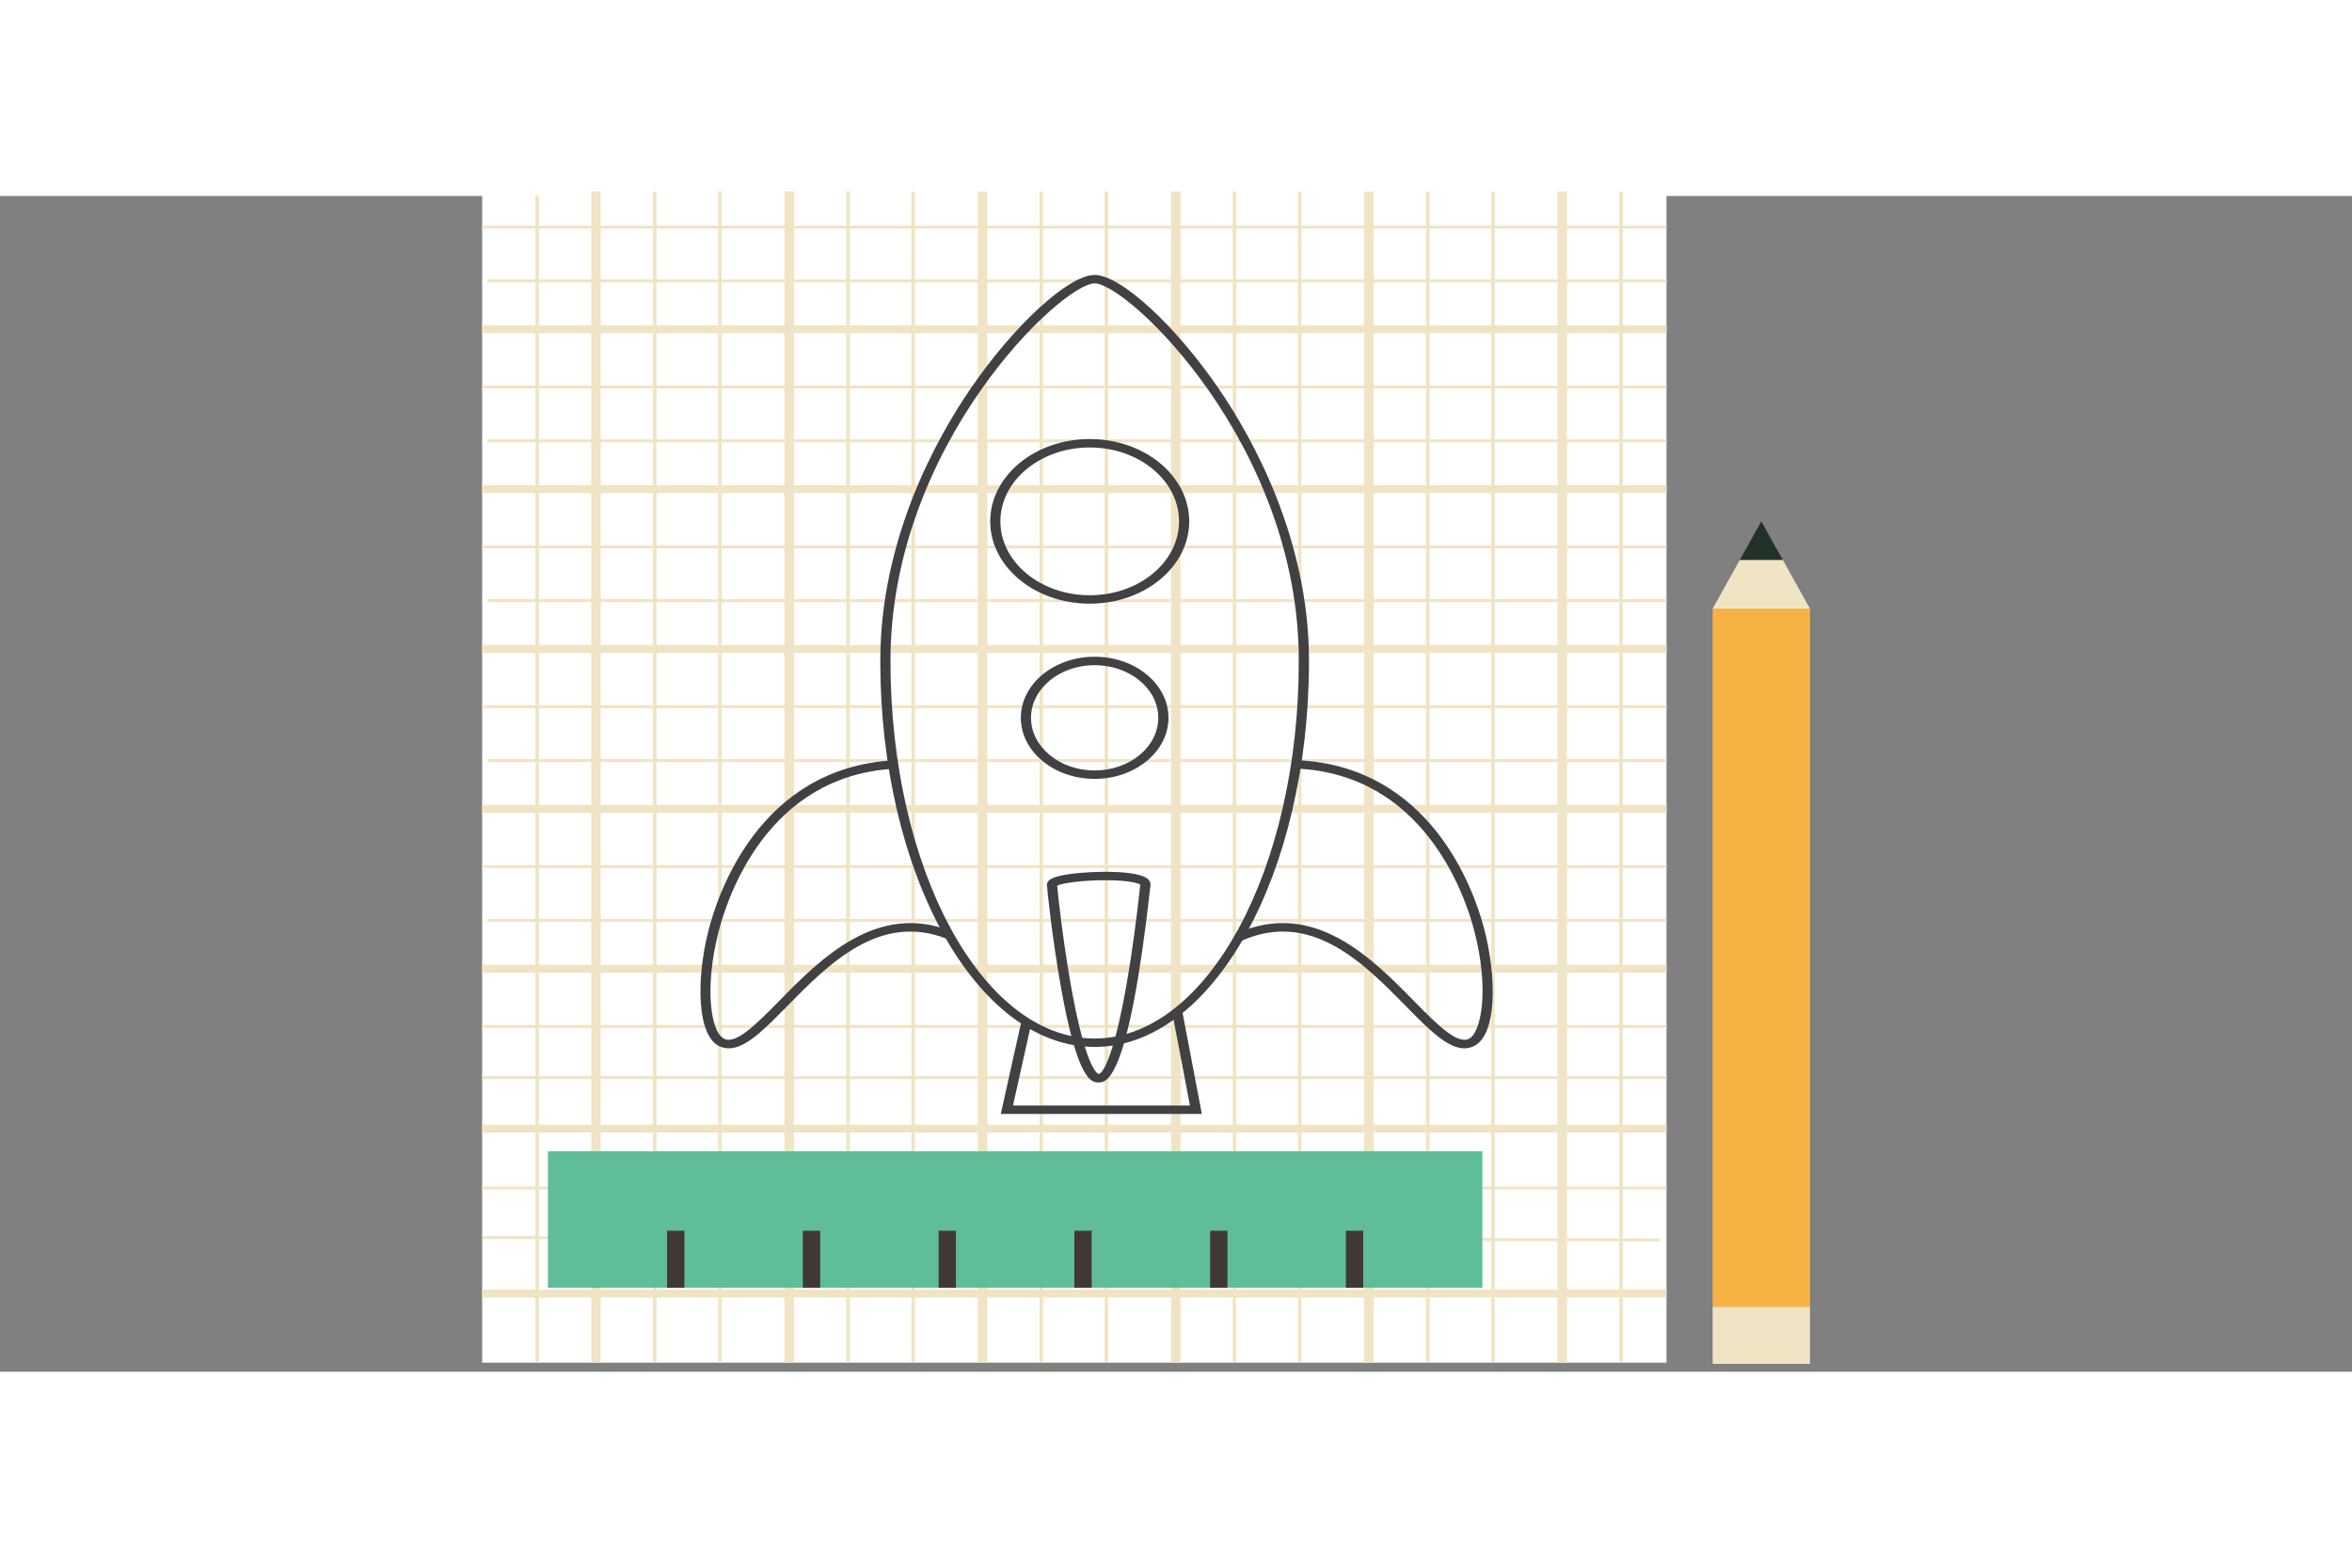 <?xml version="1.0" encoding="utf-8"?>
<!-- Generator: Adobe Illustrator 16.0.0, SVG Export Plug-In . SVG Version: 6.00 Build 0)  -->
<!DOCTYPE svg PUBLIC "-//W3C//DTD SVG 1.1//EN" "http://www.w3.org/Graphics/SVG/1.1/DTD/svg11.dtd">
<svg version="1.1" id="Layer_1" xmlns="http://www.w3.org/2000/svg" xmlns:xlink="http://www.w3.org/1999/xlink" x="0px" y="0px"
	 width="300px" height="200px" viewBox="0 0 400 200" enable-background="new 0 0 400 200" xml:space="preserve">
<rect x="0" y="0" width="400" height="200" fill="#808080" stroke="none"/>
<g>
	<g>
		<rect x="82" y="-0.769" fill="#FFFFFF" width="201.414" height="199.229"/>
		<g>
			<defs>
				<rect id="SVGID_1_" x="82" y="-0.769" width="201.414" height="199.229"/>
			</defs>
			<clipPath id="SVGID_2_">
				<use xlink:href="#SVGID_1_"  overflow="visible"/>
			</clipPath>
			<g clip-path="url(#SVGID_2_)">
				<g>
					<rect x="100.548" y="-0.769" fill="#F1E4C4" width="1.621" height="199.229"/>
					<rect x="133.414" y="-0.769" fill="#F1E4C4" width="1.622" height="199.229"/>
					<rect x="166.28" y="-0.769" fill="#F1E4C4" width="1.622" height="199.229"/>
					<rect x="199.146" y="-0.769" fill="#F1E4C4" width="1.622" height="199.229"/>
					<rect x="232.013" y="-0.769" fill="#F1E4C4" width="1.621" height="199.229"/>
					<rect x="264.878" y="-0.769" fill="#F1E4C4" width="1.622" height="199.229"/>
				</g>
				<g>
					<rect x="111.053" y="-0.83" fill="#F1E4C4" width="0.608" height="199.232"/>
					<rect x="143.919" y="-0.83" fill="#F1E4C4" width="0.608" height="199.232"/>
					<rect x="176.786" y="-0.83" fill="#F1E4C4" width="0.608" height="199.232"/>
					<rect x="209.652" y="-0.83" fill="#F1E4C4" width="0.607" height="199.232"/>
					<rect x="242.519" y="-0.83" fill="#F1E4C4" width="0.607" height="199.232"/>
					<rect x="275.384" y="-0.83" fill="#F1E4C4" width="0.608" height="199.232"/>
				</g>
				<g>
					<rect x="122.133" y="-0.83" fill="#F1E4C4" width="0.608" height="199.232"/>
					<rect x="154.999" y="-0.83" fill="#F1E4C4" width="0.608" height="199.232"/>
					<rect x="187.865" y="-0.83" fill="#F1E4C4" width="0.608" height="199.232"/>
					<rect x="220.731" y="-0.83" fill="#F1E4C4" width="0.607" height="199.232"/>
					<rect x="253.597" y="-0.83" fill="#F1E4C4" width="0.608" height="199.232"/>
					<rect x="91.056" y="-0.098" fill="#F1E4C4" width="0.608" height="199.232"/>
				</g>
				<g>
					<rect x="81.189" y="22" fill="#F1E4C4" width="202.271" height="1.342"/>
					<rect x="81.189" y="49.194" fill="#F1E4C4" width="202.271" height="1.342"/>
					<rect x="81.189" y="76.389" fill="#F1E4C4" width="202.271" height="1.342"/>
					<rect x="81.189" y="103.584" fill="#F1E4C4" width="202.271" height="1.342"/>
					<rect x="81.189" y="130.778" fill="#F1E4C4" width="202.271" height="1.343"/>
					<rect x="81.189" y="157.973" fill="#F1E4C4" width="202.271" height="1.342"/>
				</g>
				<g>
					<rect x="82" y="186.042" fill="#F1E4C4" width="202.271" height="1.342"/>
				</g>
				<g>
					<rect x="77.208" y="5.042" fill="#F1E4C4" width="240.78" height="0.503"/>
					<rect x="78.831" y="32.236" fill="#F1E4C4" width="240.78" height="0.503"/>
					<rect x="78.831" y="59.431" fill="#F1E4C4" width="240.78" height="0.503"/>
					<rect x="78.831" y="86.626" fill="#F1E4C4" width="240.78" height="0.503"/>
					<rect x="76.398" y="113.82" fill="#F1E4C4" width="240.779" height="0.504"/>
					<rect x="78.831" y="141.016" fill="#F1E4C4" width="240.78" height="0.503"/>
					<rect x="77.135" y="149.712" fill="#F1E4C4" width="240.781" height="0.505"/>
					<rect x="82.002" y="168.497" fill="#F1E4C4" width="201.592" height="0.502"/>
					
						<rect x="82.002" y="177.199" transform="matrix(1 0.002 -0.002 1 0.428 -0.438)" fill="#F1E4C4" width="200.161" height="0.502"/>
				</g>
				<g>
					<rect x="82.883" y="14.209" fill="#F1E4C4" width="240.78" height="0.503"/>
					<rect x="82.883" y="41.404" fill="#F1E4C4" width="240.78" height="0.503"/>
					<rect x="82.883" y="68.599" fill="#F1E4C4" width="240.78" height="0.503"/>
					<rect x="82.883" y="95.793" fill="#F1E4C4" width="240.78" height="0.504"/>
					<rect x="82.883" y="122.988" fill="#F1E4C4" width="240.78" height="0.504"/>
				</g>
			</g>
		</g>
	</g>
	<g>
		<path fill="#414042" d="M123.942,144.987c-0.514,0-1.017-0.101-1.516-0.318c-3.9-1.699-4.06-11.312-1.961-19.625
			c1.632-6.466,8.721-27.674,31.375-29.039l0.125,1.429c-21.446,1.292-28.237,21.684-29.807,27.903
			c-2.358,9.344-1.327,17.019,1.074,18.065c2.048,0.889,5.543-2.671,9.246-6.439c7.012-7.139,16.614-16.918,29.289-11.895
			l-0.748,1.293c-11.444-4.537-20.178,4.358-27.198,11.506C129.982,141.775,126.828,144.987,123.942,144.987z"/>
		<path fill="#414042" d="M249.031,144.987c-2.886,0-6.039-3.211-9.879-7.12c-7.201-7.332-16.165-16.457-28.006-11.166l-0.823-1.26
			c13.101-5.855,22.969,4.188,30.173,11.522c3.702,3.77,7.205,7.329,9.244,6.438c2.203-0.959,3.618-8.522,0.921-18.657
			c-1.647-6.185-8.696-26.434-30.272-27.343l0.088-1.43c22.801,0.96,30.162,22.03,31.875,28.465
			c2.28,8.566,2.229,18.477-1.805,20.232C250.049,144.887,249.545,144.987,249.031,144.987z"/>
		<path fill="#414042" d="M186.162,144.753c-20.101,0-36.454-29.455-36.454-65.659c0-20.764,9.601-37.903,15.324-46.272
			c7.432-10.869,16.714-19.384,21.129-19.384c4.418,0,13.701,8.514,21.135,19.384c5.722,8.369,15.323,25.508,15.323,46.272
			C222.62,115.298,206.266,144.753,186.162,144.753z M186.162,14.87c-5.577,0-34.723,27.401-34.723,64.224
			c0,35.414,15.578,64.225,34.723,64.225c19.148,0,34.728-28.811,34.728-64.225C220.89,42.27,191.74,14.87,186.162,14.87z"/>
		<polygon fill="#414042" points="204.397,156.151 170.201,156.151 173.71,140.375 175.414,140.634 172.28,154.719 202.372,154.719 
			199.353,138.894 201.062,138.67 		"/>
		<g>
			<path fill="#414042" d="M185.329,69.352c-9.333,0-16.924-6.281-16.924-14c0-7.721,7.592-14.002,16.924-14.003
				c9.33,0,16.919,6.282,16.919,14.003C202.248,63.07,194.658,69.352,185.329,69.352z M185.329,42.781
				c-8.378,0.001-15.194,5.64-15.194,12.571c0,6.931,6.815,12.568,15.194,12.568c8.375,0,15.188-5.638,15.188-12.569
				C200.517,48.419,193.703,42.781,185.329,42.781z"/>
		</g>
		<g>
			<path fill="#414042" d="M186.166,99.154c-6.923,0-12.555-4.66-12.555-10.388s5.632-10.389,12.554-10.389
				c6.923,0.001,12.556,4.662,12.556,10.389C198.72,94.494,193.088,99.154,186.166,99.154z M186.164,79.81
				c-5.967,0-10.822,4.018-10.822,8.957c0,4.938,4.855,8.956,10.822,8.956h0.001c5.968,0,10.822-4.018,10.822-8.956
				C196.988,83.829,192.133,79.811,186.164,79.81z"/>
		</g>
		<g>
			<defs>
				<path id="SVGID_3_" d="M186.162,144.394c-19.862,0-36.021-29.294-36.021-65.3c0-35.963,28.962-65.298,36.021-65.298
					c7.062,0,36.025,29.334,36.025,65.298C222.188,115.1,206.027,144.394,186.162,144.394z M186.162,14.511
					c-2.983,0-11.594,6.547-20,18.839c-5.66,8.277-15.155,25.227-15.155,45.744c0,35.61,15.771,64.584,35.155,64.584
					c19.387,0,35.159-28.974,35.159-64.584c0-20.518-9.495-37.467-15.155-45.744C197.76,21.059,189.148,14.511,186.162,14.511z"/>
			</defs>
			<use xlink:href="#SVGID_3_"  overflow="visible" fill="#414042"/>
			<clipPath id="SVGID_4_">
				<use xlink:href="#SVGID_3_"  overflow="visible"/>
			</clipPath>
			<path clip-path="url(#SVGID_4_)" fill="#414042" d="M187.312,171.103c-35.61,0-64.583-15.13-64.583-33.728
				c0-17.517,7.823-33.726,64.577-33.726c56.764,0,64.59,16.209,64.591,33.726C251.896,155.972,222.924,171.103,187.312,171.103z
				 M187.312,105.081c-52.164,0-62.852,12.911-62.852,32.294c0,17.808,28.195,32.294,62.852,32.294
				c34.657,0,62.854-14.486,62.854-32.294C250.164,117.992,239.475,105.081,187.312,105.081z"/>
			<path clip-path="url(#SVGID_4_)" fill="#414042" d="M186.162,31.243c-35.609,0-64.58-15.131-64.58-33.728
				c0-17.517,7.824-33.727,64.58-33.727c56.759,0,64.584,16.209,64.585,33.727C250.746,16.112,221.773,31.243,186.162,31.243z
				 M186.162-34.78c-52.16,0-62.848,12.911-62.848,32.295c0,17.808,28.194,32.295,62.848,32.295
				c34.657,0,62.852-14.487,62.853-32.295C249.014-21.869,238.325-34.78,186.162-34.78z"/>
		</g>
		<path fill="#414042" d="M186.855,150.793c-1.155,0-3.562,0-6.471-16.46c-1.403-7.929-2.296-16.264-2.333-17.144
			c-0.01-0.203,0.052-0.508,0.396-0.801c1.315-1.128,6.795-1.426,9.507-1.426c2.694,0,6.142,0.216,7.273,1.243
			c0.326,0.296,0.476,0.65,0.433,1.025l-0.047,0.424C191.921,150.793,188.109,150.793,186.855,150.793z M179.793,117.316
			c0.112,1.459,0.953,9.082,2.243,16.462c2.537,14.518,4.553,15.513,4.821,15.582c1.241-0.256,4.29-7.221,7.033-31.838l0.041-0.368
			c-0.301-0.266-2.057-0.76-5.977-0.76C183.85,116.395,180.534,116.919,179.793,117.316z"/>
		<g>
			<defs>
				<path id="SVGID_5_" d="M186.162,144.394c-19.862,0-36.021-29.294-36.021-65.3c0-35.963,28.962-65.298,36.021-65.298
					c7.062,0,36.025,29.334,36.025,65.298C222.188,115.1,206.027,144.394,186.162,144.394z M186.162,14.511
					c-2.983,0-11.594,6.547-20,18.839c-5.66,8.277-15.155,25.227-15.155,45.744c0,35.61,15.771,64.584,35.155,64.584
					c19.387,0,35.159-28.974,35.159-64.584c0-20.518-9.495-37.467-15.155-45.744C197.76,21.059,189.148,14.511,186.162,14.511z"/>
			</defs>
			<use xlink:href="#SVGID_5_"  overflow="visible" fill="#414042"/>
			<clipPath id="SVGID_6_">
				<use xlink:href="#SVGID_5_"  overflow="visible"/>
			</clipPath>
			<path clip-path="url(#SVGID_6_)" fill="#414042" d="M187.312,171.103c-35.61,0-64.583-15.13-64.583-33.728
				c0-17.517,7.823-33.726,64.577-33.726c56.764,0,64.59,16.209,64.591,33.726C251.896,155.972,222.924,171.103,187.312,171.103z
				 M187.312,105.081c-52.164,0-62.852,12.911-62.852,32.294c0,17.808,28.195,32.294,62.852,32.294
				c34.657,0,62.854-14.486,62.854-32.294C250.164,117.992,239.475,105.081,187.312,105.081z"/>
			<path clip-path="url(#SVGID_6_)" fill="#414042" d="M186.162,31.243c-35.609,0-64.58-15.131-64.58-33.728
				c0-17.517,7.824-33.727,64.58-33.727c56.759,0,64.584,16.209,64.585,33.727C250.746,16.112,221.773,31.243,186.162,31.243z
				 M186.162-34.78c-52.16,0-62.848,12.911-62.848,32.295c0,17.808,28.194,32.295,62.848,32.295
				c34.657,0,62.852-14.487,62.853-32.295C249.014-21.869,238.325-34.78,186.162-34.78z"/>
		</g>
	</g>
	<g>
		<rect x="93.188" y="162.495" fill="#5FBD97" width="158.912" height="23.227"/>
		<g>
			<rect x="113.45" y="176.021" fill="#403833" width="2.943" height="9.701"/>
			<rect x="136.54" y="176.021" fill="#403833" width="2.941" height="9.701"/>
			<rect x="159.628" y="176.021" fill="#403833" width="2.943" height="9.701"/>
			<rect x="182.718" y="176.021" fill="#403833" width="2.941" height="9.701"/>
			<rect x="205.807" y="176.021" fill="#403833" width="2.942" height="9.701"/>
			<rect x="228.895" y="176.021" fill="#403833" width="2.943" height="9.701"/>
		</g>
	</g>
	<g>
		<rect x="291.264" y="70.211" fill="#F6B344" width="16.555" height="118.744"/>
		<rect x="291.264" y="188.955" fill="#F1E4C4" width="16.555" height="9.708"/>
		<polygon fill="#213228" points="299.541,55.35 295.87,61.94 303.211,61.94 		"/>
		<polygon fill="#F1E4C4" points="295.87,61.94 291.264,70.211 307.818,70.211 303.211,61.94 		"/>
	</g>
</g>
</svg>
